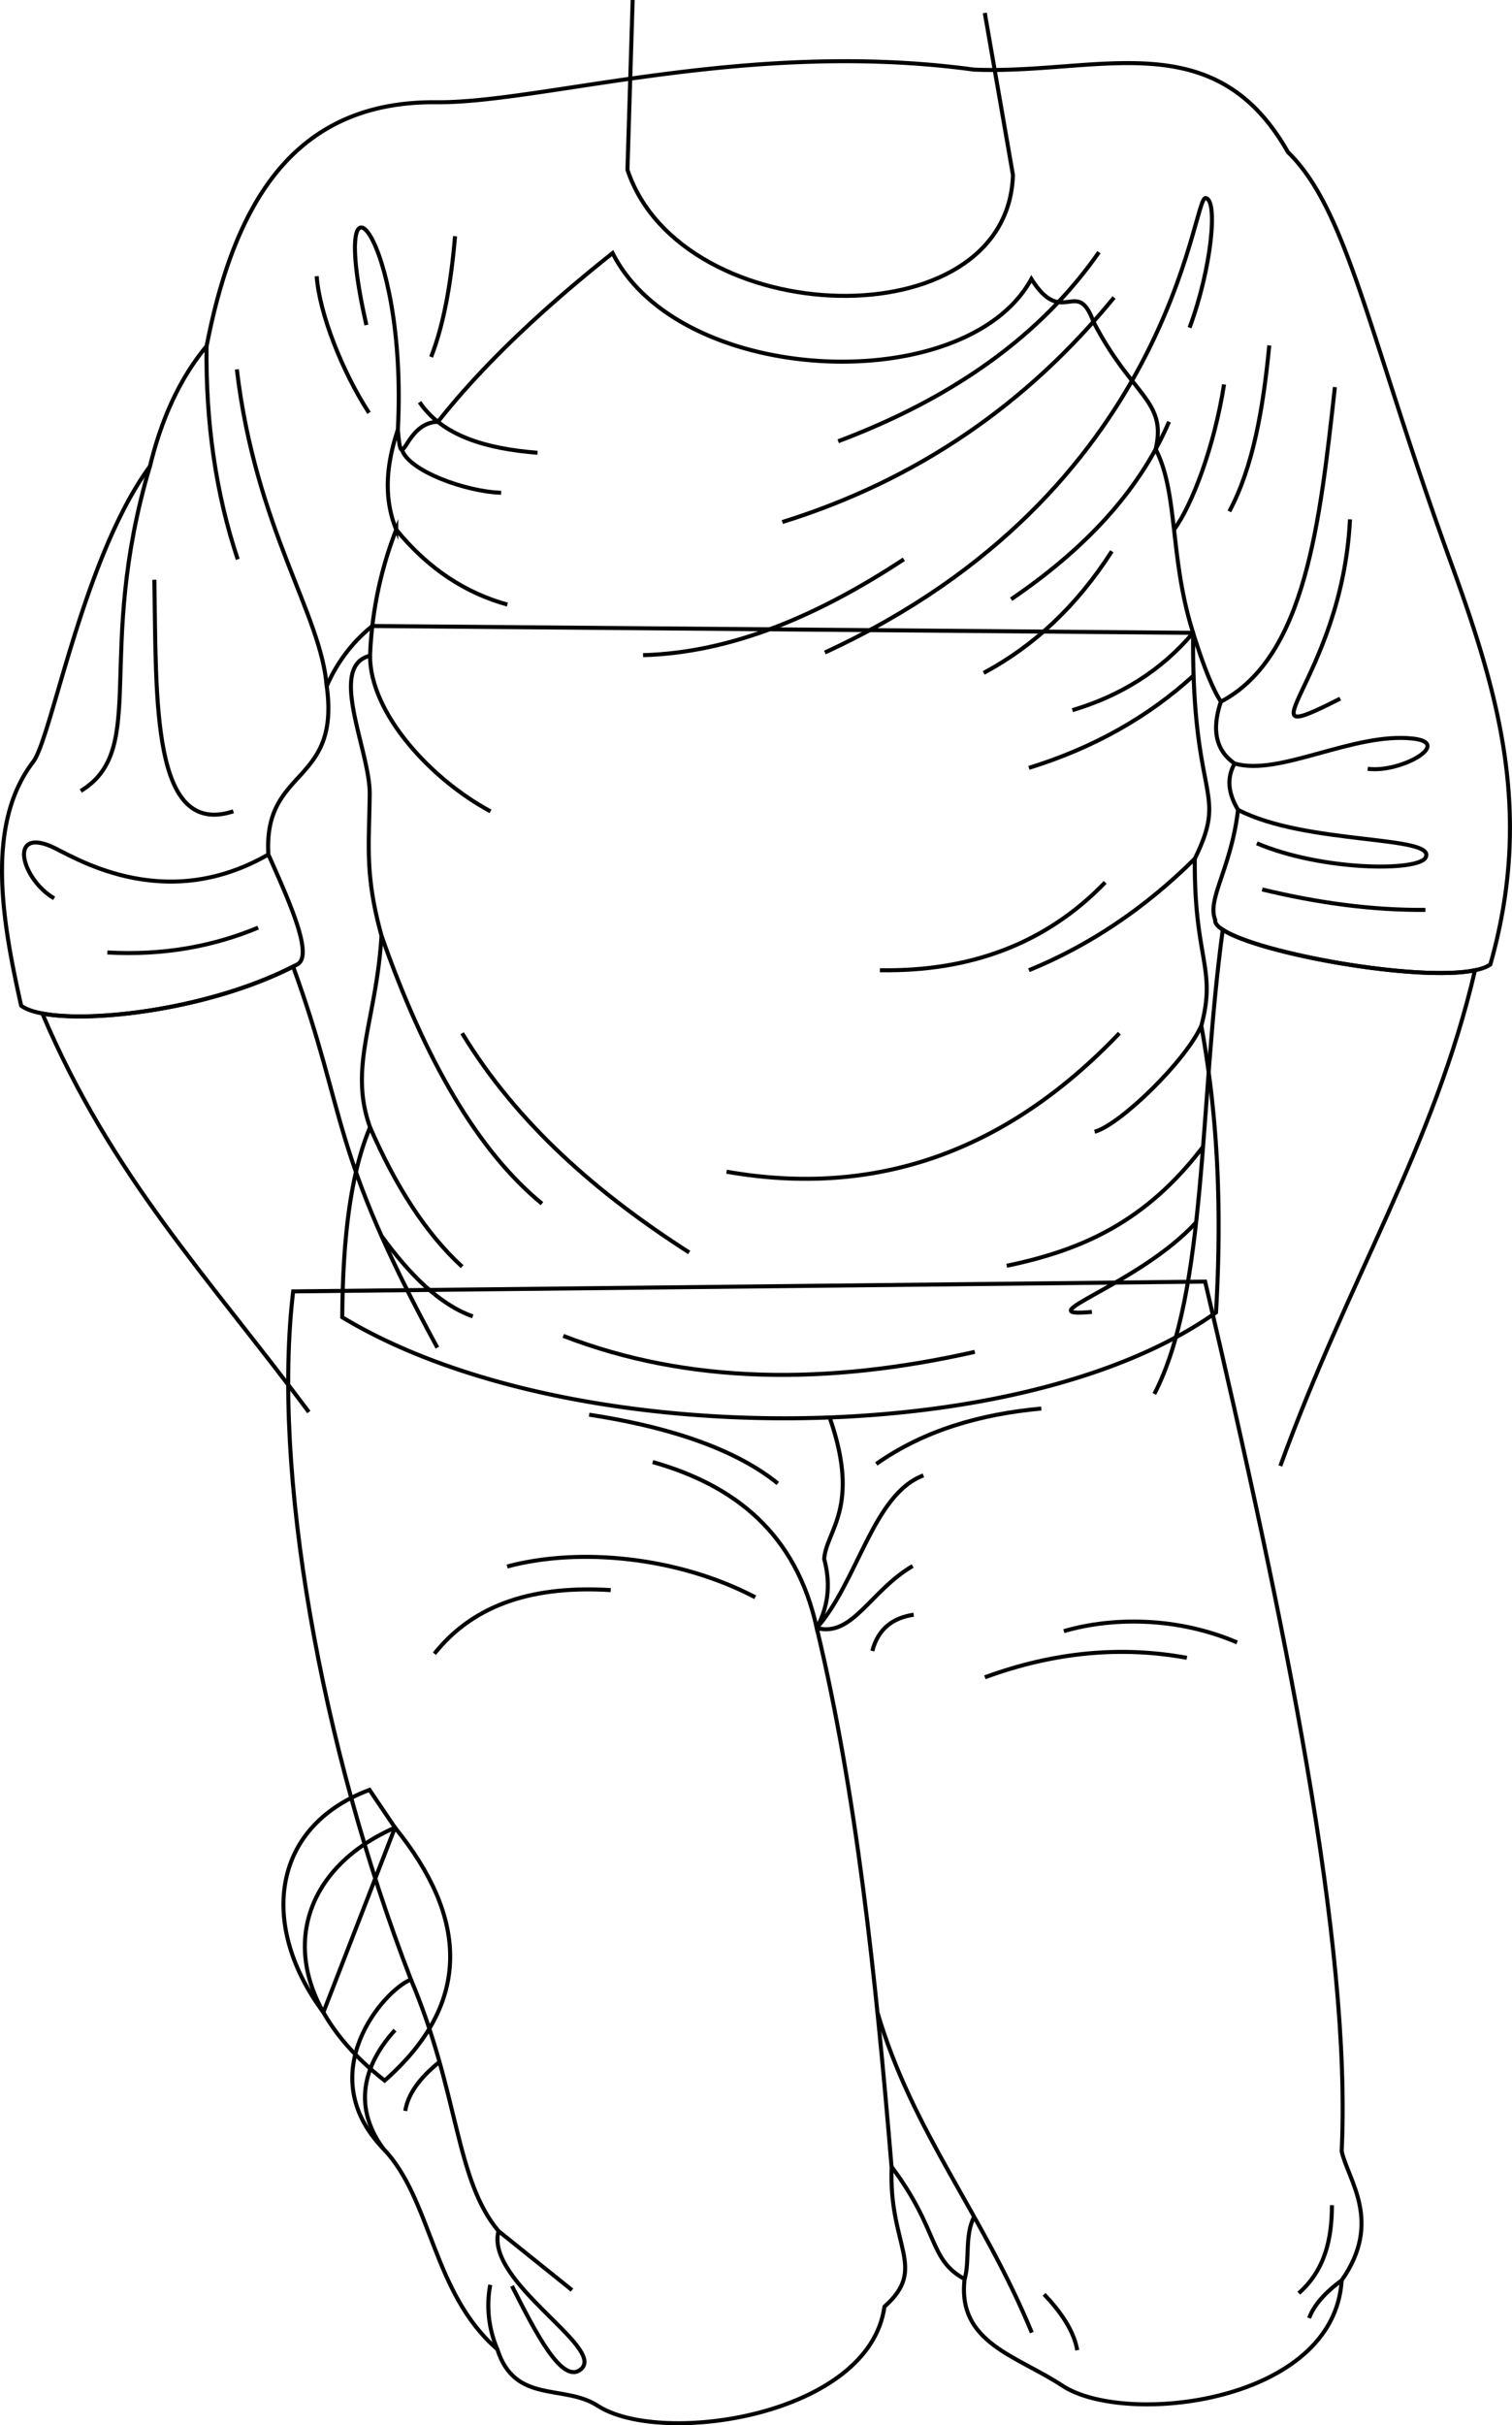 <svg id="presence" xmlns="http://www.w3.org/2000/svg" viewBox="0 0 751.29 1204.28">
  <defs>
    <style>
      .cls-1 {
        fill: none;
        stroke: #000;
        stroke-miterlimit: 10;
        stroke-width: 2px;
      }
    </style>
  </defs>
  <title>oceanFloor</title>
  <path id="bennettSoleSide" class="cls-1" d="M196.26,907.52,183.6,888.79c-50,18.73-54.13,68.62-22.92,110.45Z"/>
  <path id="bennettShoe" class="cls-1" d="M196.26,907.52c-55.11,24.27-62.27,81.12-5.13,125.61C235.2,994.42,232.15,951.77,196.26,907.52Z"/>
  <path id="bennettJeans" class="cls-1" d="M598.81,636.4c39.75,169.62,72.76,329.12,67.85,431.82,3.11,14.32,20.54,34.86,0,64.11-3.73,61-107.68,72.83-138.81,52.29-22.65-14.95-52.28-21.17-48.55-52.91-18.06-9.83-12.52-24.08-36.26-55.74-1.59,39.58,18.21,50.14-3.57,69.43-7.47,54.16-110.8,69.72-142.54,49.18-16.8-10.87-41.08-.63-49.8-28-32.37-28-32.53-74.54-56.64-99.6-36.07-37.46.62-79.05,13.69-84-44.86-116.06-69.09-252.71-58.51-341.72Z"/>
  <g id="clothesOverlapLine">
    <path class="cls-1" d="M405.83,808.43C425.41,889.8,435.13,981,443,1076"/>
    <path class="cls-1" d="M512.69,1158.29c-24.53-59.37-59.36-99.74-76.69-159"/>
    <path class="cls-1" d="M247.71,1107.87c-21.61-25.72-19.61-68.4-43.53-124.93"/>
    <path class="cls-1" d="M324.32,726c41.12,11.64,71.29,35.71,81.51,82.39,20.52-23.36,27.95-66.37,53-75.75"/>
  </g>
  <g id="clothesFoldLine">
    <path class="cls-1" d="M517.4,699.43c-30.32,2.79-58.2,10.79-82,27.51"/>
    <path class="cls-1" d="M292.75,702.49c33.18,5.06,69.79,14.77,93.73,34.12"/>
    <path class="cls-1" d="M614.69,815.57c-29.48-12.62-61.63-12.73-86.08-5.6"/>
    <path class="cls-1" d="M589.73,823.21c-32.1-5.87-65.48-3.12-100.35,9.68"/>
    <path class="cls-1" d="M303.45,789.59c-36.7-2.27-67.23,6-87.61,31.58"/>
    <path class="cls-1" d="M375.28,793.16c-38-20-87.11-25-123.28-15.28"/>
    <path class="cls-1" d="M405.83,808.43c6.57-12.3,6.54-23.67,3.7-34.28.9-14.1,18.21-25.31,2.93-69.63"/>
    <path class="cls-1" d="M453.47,777.62c-21.09,12.34-29.84,35.49-47.64,30.81"/>
    <path class="cls-1" d="M454,801.8c-10,1.53-17.51,6.56-20.57,18"/>
    <path class="cls-1" d="M661.81,1095c0,16.81-3.44,32.22-16.47,43.72"/>
    <path class="cls-1" d="M666.66,1132.33c-8.34,6.15-13.86,12.39-16.17,18.75"/>
    <path class="cls-1" d="M518.8,1139.25c8.49,9,14.84,18.24,16.46,27.78"/>
    <path class="cls-1" d="M479.3,1131.71c2.68-9-.11-21.78,4.74-30.94"/>
    <path class="cls-1" d="M218.37,1023.88q-15.15,12.17-17,24.32"/>
    <path class="cls-1" d="M190.49,1067c-16.86-22.89-7.67-44.28,5.77-58.9"/>
    <path class="cls-1" d="M284.23,1137.19l-36.52-29.32c-6.69,25.21,53,57.61,41.15,68.42-9.46,8.63-23.15-19-34.47-41.16"/>
    <path class="cls-1" d="M247.13,1166.57a55.22,55.22,0,0,1-3.54-32"/>
  </g>
  <path id="bennettSleeves" class="cls-1" d="M483.84,34.56c61.41,2.56,119.4-23.88,156.08,40.94,29.85,29,40.08,91.26,81,203.83,24,66.05,40.93,124.52,19.61,199.57-18.76,13.65-138.92-8.58-136.72-22.17-4.18-10.28,7.94-25.59,11.35-54.59-4.41-7.46-6.1-15.07-1.7-23-9.93-6.92-11.19-17.59-6.82-30.71-4.54-7-9.16-19.37-13.82-34.19L185,310.85a77.13,77.13,0,0,0-22.65,29.89c6.82,49.46-31.56,40.08-29,83.58,11.07,24.78,22.42,50.32,14.35,54.58C99.21,504.49,25,510.46,10.51,499.37c-9.38-41.79-17.92-89.9,6-121.11,9.1-11.88,24.73-101.49,58-146.69,6.2-25.59,15.89-44.94,28.15-59.7,13.64-69.93,42.6-121.79,114.28-121.1C268.93,51.27,371.27,19.21,483.84,34.56Z"/>
  <path id="bennettShirt" class="cls-1" d="M512.48,138.51c-32.34,59.34-174.5,53.81-208.07-12.83-34,26.94-64.39,55.35-86.82,83.79-17,.22-17.85,28.16-19.9,3.93-5.6,16.79-7.37,33.39-.81,49.6a192,192,0,0,0-13,62.61c-21.37,5.12,0,47.1-.18,68.67-.24,25.09-2.57,39.81,5.87,70.36-2.66,42.64-16.45,65.13-5.69,95.13-10,23.69-13.56,56.66-13.82,94.32,111.87,67.62,336.57,67,434.16-2.36,3.21-55.21.34-100.2-7.3-142.37,7.67-28.82-3.62-32.9-3.25-82.93,17-34.71-1.65-27.65-.82-112.21-11.75-36.78-7.35-69.5-18.62-91.15,5.67-24.35-11.66-26.09-30.92-63.32C535.05,137.14,528,163.18,512.48,138.51Z"/>
  <g id="clothesFoldLine-2" data-name="clothesFoldLine">
    <path class="cls-1" d="M128.27,460.63c-21.89,9.09-46.42,13.91-74.92,12.34"/>
    <path class="cls-1" d="M133.32,424.32c-53.09,30.58-98.28,0-108.18-4.16C4,411.35,11,436.83,26.9,446.08"/>
    <path class="cls-1" d="M74.47,231.57C46.74,324.89,74.28,372,40.13,392.76"/>
    <path class="cls-1" d="M76.7,287.87c1,60.95-1.31,128.2,39.23,115"/>
    <path class="cls-1" d="M102.62,171.87c-.41,38,4.63,73.35,15.51,105.86"/>
    <path class="cls-1" d="M117.69,183.42C127,262.3,159.63,305.1,162.32,340.74"/>
    <path class="cls-1" d="M157.36,137.14c1.32,18.51,12.78,47.6,26,67.87"/>
    <path class="cls-1" d="M226.11,117.31c-2,23.28-5.6,43.88-11.9,59.94"/>
    <path class="cls-1" d="M208.48,199.72c11.37,16.75,32.92,23.07,58.61,25.12"/>
    <path class="cls-1" d="M249,244.68c-17.18-.45-46.27-10.81-49.35-21.61"/>
    <path class="cls-1" d="M197.69,213.4c5.06-97-35.93-141.48-15.65-52"/>
    <path class="cls-1" d="M196.88,263c16.18,19.77,34.77,31.57,55.23,37.21"/>
    <path class="cls-1" d="M183.87,325.61c-.07,28.36,30,61.25,59.87,77.28"/>
    <path class="cls-1" d="M189.56,464.64c21.7,62,48.06,107.12,79.74,133.05"/>
    <path class="cls-1" d="M183.87,559.77c12.54,28.78,27.48,52.5,45.76,69.21"/>
    <path class="cls-1" d="M229.63,513.07c27.48,45.12,67.15,79.61,112.83,108.86"/>
    <path class="cls-1" d="M189.56,613.73c14.18,19.48,29.09,34.19,45.36,39.93"/>
    <path class="cls-1" d="M279.87,663.35c62.27,24.06,131.05,24.53,204.49,7.94"/>
    <path class="cls-1" d="M542.54,651.45c-33.94,3.09,23.16-13.19,51.8-44.48"/>
    <path class="cls-1" d="M597.79,569.4c-28.45,37.35-60.11,51.35-97.56,59.14"/>
    <path class="cls-1" d="M596.91,509.36c-7.66,17.37-40.27,49.1-53,52.63"/>
    <path class="cls-1" d="M556.2,513.07Q472,601.36,361,581.82"/>
    <path class="cls-1" d="M593.66,426.43c-25.27,25.05-52.82,43.25-82.41,55.35"/>
    <path class="cls-1" d="M549.15,438.15C519.7,468.7,482,482.53,437.21,481.78"/>
    <path class="cls-1" d="M593.07,335.44q-34,31.07-81.82,45.86"/>
    <path class="cls-1" d="M532.84,352.65c23.75-7.08,44-19.48,60-38.43"/>
    <path class="cls-1" d="M552.45,273.76C535,301,513.61,320.87,488.77,334.14"/>
    <path class="cls-1" d="M416.49,219.11c57.12-21.47,100.69-52.49,129.57-93.87"/>
    <path class="cls-1" d="M553.56,147.72c-43.27,52.94-97.8,90.66-164.83,111.5"/>
    <path class="cls-1" d="M449.11,277.73c-42.29,27.81-85.27,46.34-129.57,47.6"/>
    <path class="cls-1" d="M409.88,324C583.08,244.23,592.3,97.87,599,98.36c6.4.47,2.94,35.26-7.93,64.34"/>
    <path class="cls-1" d="M580.88,209.42c-15.17,35.33-42.83,63.89-78.45,88.14"/>
    <path class="cls-1" d="M608.21,190.91c-4.85,30.85-15.87,59.92-24.85,72.09"/>
    <path class="cls-1" d="M630.68,171.52c-3,31.1-7.95,60.18-19.83,82.41"/>
    <path class="cls-1" d="M663.29,192.23c-7.42,66.72-14.44,134-56.63,156.18"/>
    <path class="cls-1" d="M670.79,257.9c-4,80.65-57.74,115.9-4.85,89"/>
    <path class="cls-1" d="M613.48,379.12c22,6.58,59.17-15.64,88.6-12.37,20,2.23-6.17,17.19-22.48,15"/>
    <path class="cls-1" d="M615.18,402.14c33.57,17.5,98.94,12.53,93.19,23.67-3.65,7.05-51.69,6.61-83.86-7.05"/>
    <path class="cls-1" d="M708.25,451.81c-26.7.24-53.77-3.54-81.09-10.14"/>
  </g>
  <g id="skinEastAsian">
    <path class="cls-1" d="M489.32,6.42l14,80.45c-2.55,83-164.74,77.9-191.55-2.56L314.36,0"/>
    <path class="cls-1" d="M217.31,669.2C163.41,570,173,555.34,145.65,480c-41,20.87-99,28.14-124.6,23.3,34.26,80.67,82.15,130.46,132.4,197.87"/>
    <path class="cls-1" d="M636.17,727.94c34.08-93.72,76.27-158.46,96.74-246.14-28.25,5.86-107.17-8.24-125.33-20.12-11.81,86.17-7.65,179.71-34,230.5"/>
  </g>
</svg>
